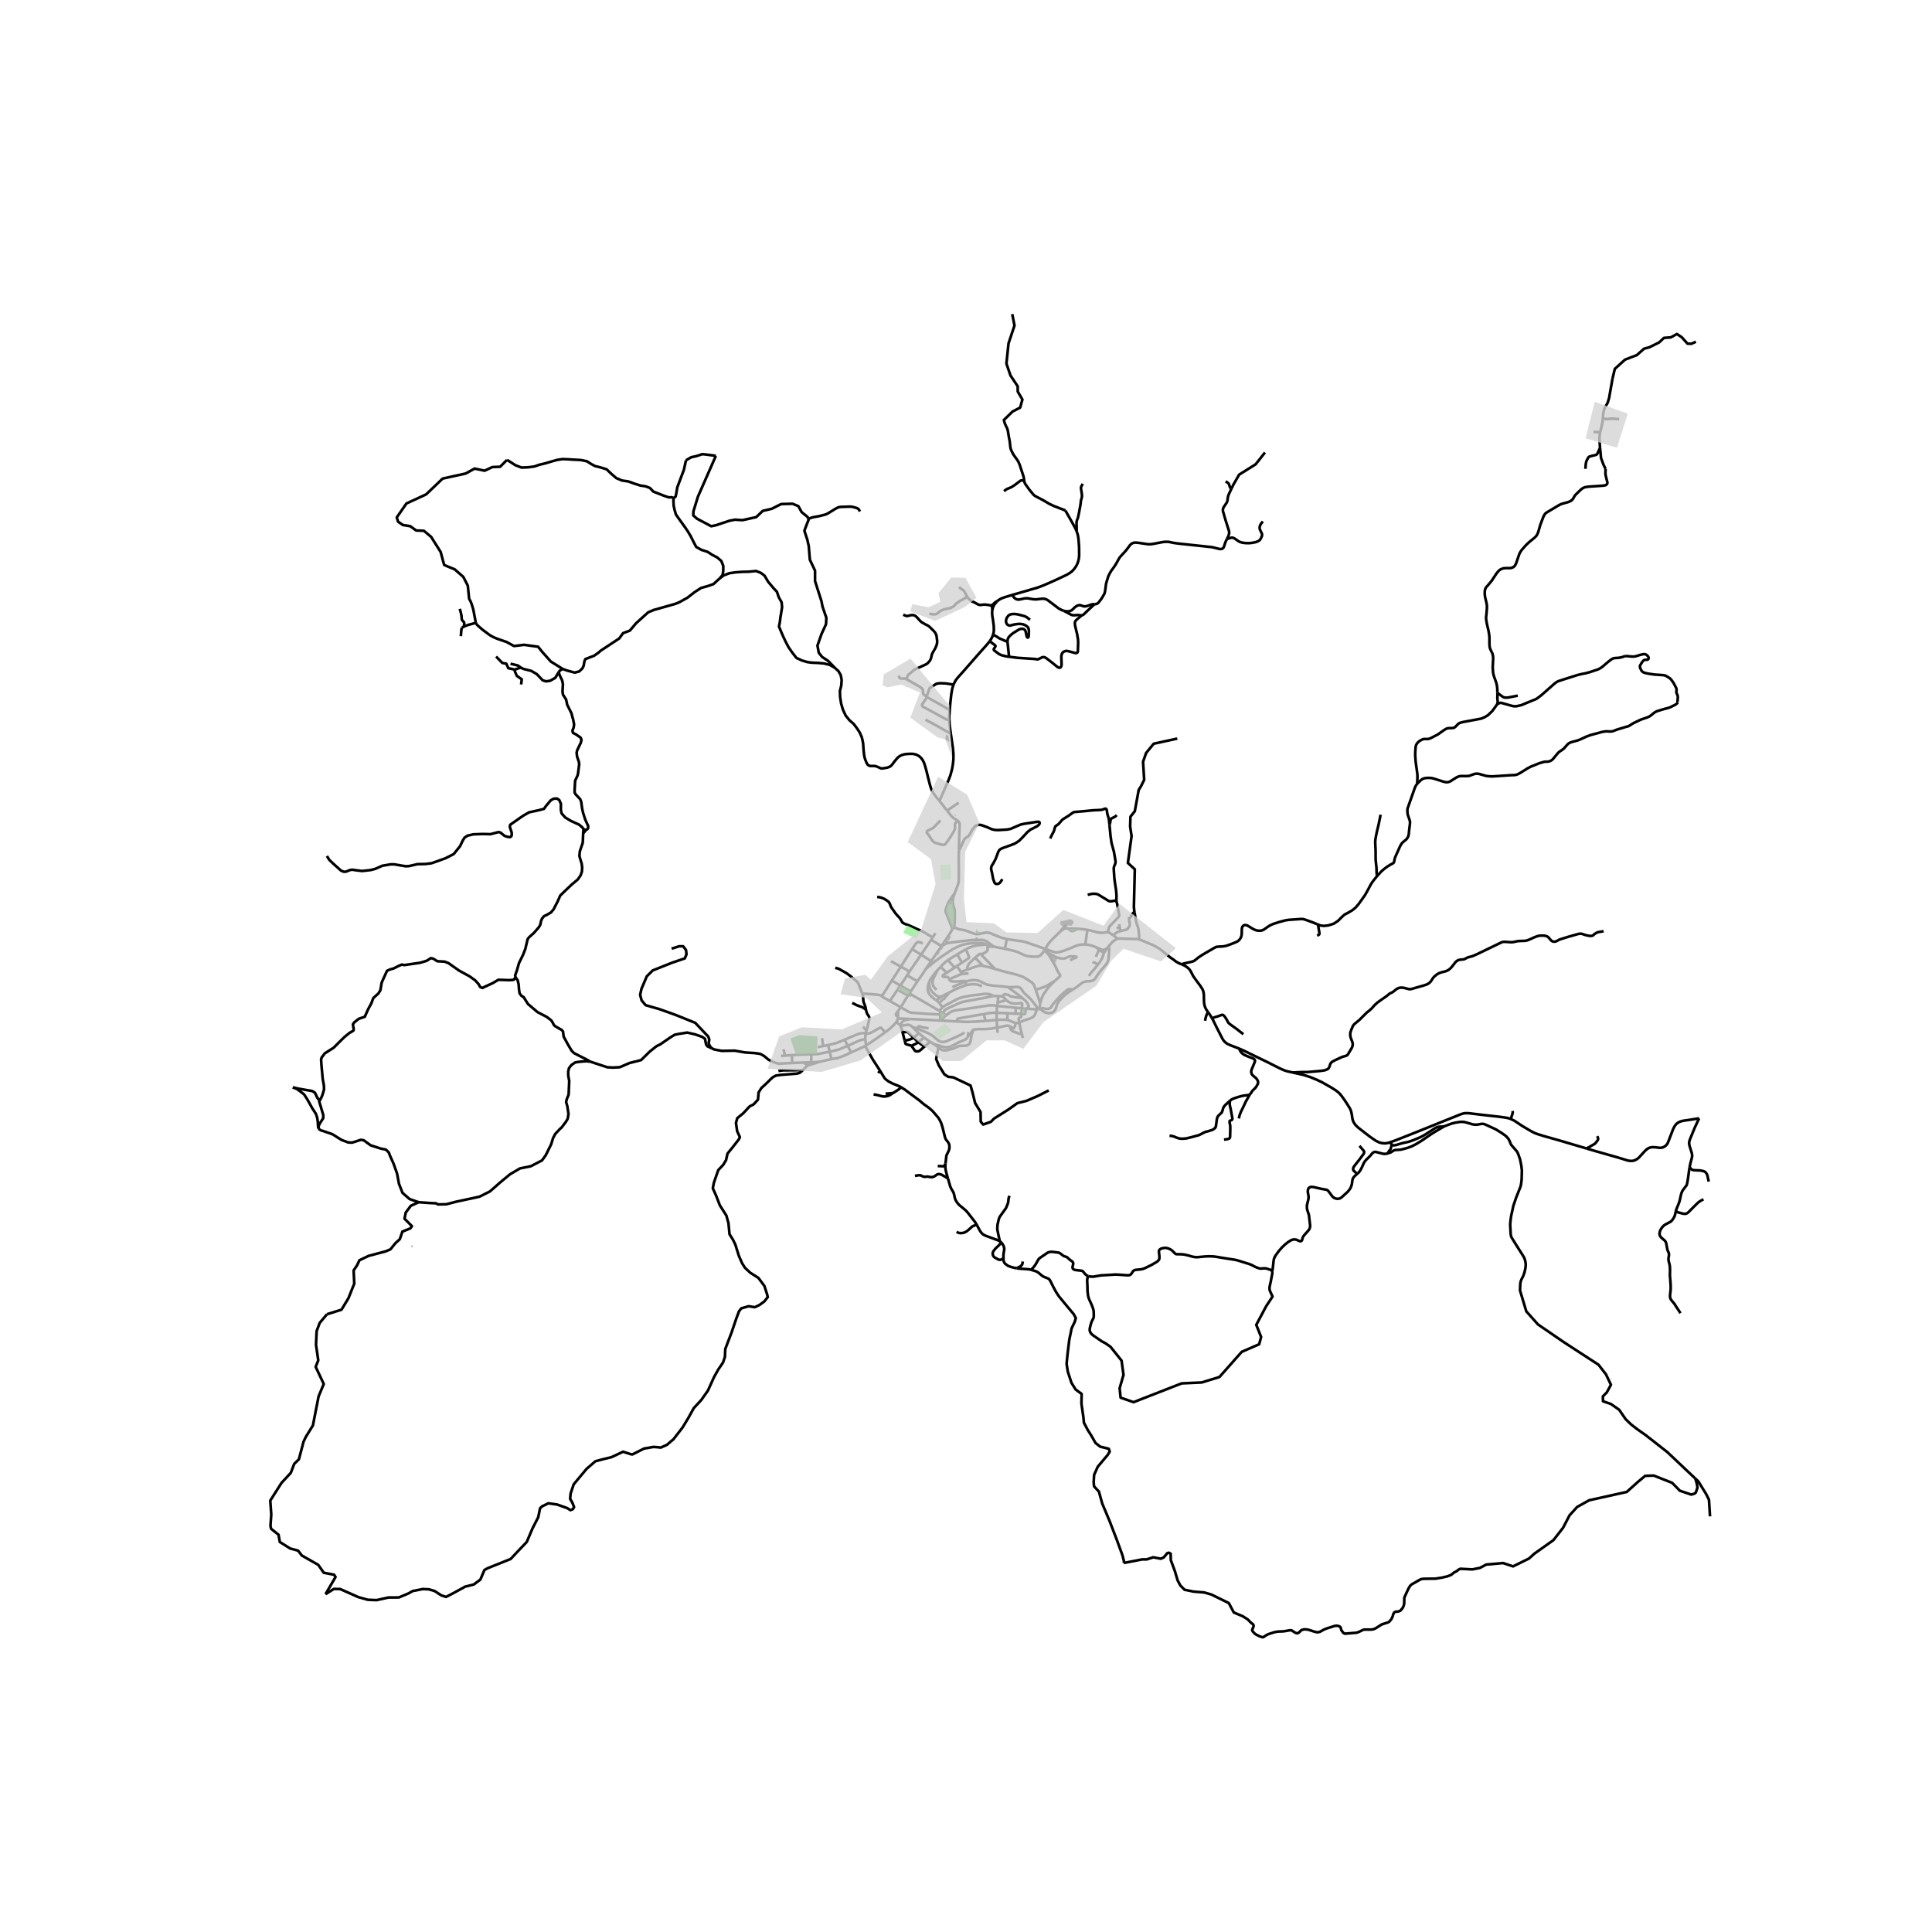 <svg xmlns="http://www.w3.org/2000/svg" width="960" height="960" viewBox="0 0 720 720"><defs><style>*{stroke-linejoin:round;stroke-linecap:butt}</style></defs><g id="figure_1"><path id="patch_1" d="M0 720h720V0H0z" style="fill:#fff"/><g id="axes_1"><path id="patch_2" d="M90 619.989h558V107.21H90z" style="fill:#fff"/><g id="LineCollection_1"><path d="m188.935 171.396 1.076.646.175.112 1.902 1.223 2.283.868 2.423-.096 2.313-.297 1.802-.628 2.376-.57 2.213-.662 2.002-.57 2.18-.34 2.002.09 2.29.135 2.456.126 2.324.477 1.457.942 1.435.795 2.07.523 2.343.72 1.773 1.7 1.832 1.572 2.154.92 2.305.325 2.282.822 2.23.71 1.915.286 1.624.61 1.33 1.38 2.043.788 1.952.767 1.701.586 1.08-.038h.031l.706.312M268.225 215.532l.227-.216.853-1.086.23-1.47.002-1.89-.73-1.82-1.52-1.302-1.856-.965-1.704-1.111-2.29-.733-1.98-1.109-1.11-2.109-.97-1.957-1.02-1.698-1.06-1.564-1.09-1.518-1.123-1.553-1.168-1.673-.44-1.44-.414-1.811-.093-1.742.046-1.135M255.652 171.515l-.782 3.561-2.468 6.558-.382 2.293-.22 1.1-.785.603M631.375 417.06l1.833-.3M591.217 427.996l2.815.833 9.48 2.706 3.182.981.956.128.842-.032.84-.248.643-.328.737-.569 2.423-2.655.69-.594.577-.353.587-.225.8-.128 1.118.049 1.52.19.764-.024.707-.208.703-.417.516-.491.436-.686 1.997-5.21.516-.988.572-.774.677-.565.767-.389 1.069-.303 4.224-.636M396.468 227.636l-.165-.04-.711-.283-1.08-.575-3.988-3.032-.662-.37-.695-.188-.745-.035-1.836.222-.805.039-.842-.07-1.912-.326-.598-.017-.492.035-1.652.35-.745.11-.541-.082-.485-.194-.497-.382-.879-1.055M371.63 224.095l.455-.434.986-.587 1.354-.509 2.713-.822M401.26 198.025l.4 1.293.244 1.375.23 3.014.037 3.094-.098 1.243-.248 1.117-.293.84-.414.87-.76 1.123-.798.87-.94.713-1.234.714-3.83 1.796-2.828 1.264-2.242.953-1.79.67-6.09 1.772-3.468.997M350.124 298.51l.478-1.135.805-1.844 2.193-5.08.602-1.582.602-2.268.285-1.597.218-1.95.006-2.094-.182-2.106-.801-5.48" clip-path="url(#p4e0bac0110)" style="fill:none;stroke:#000"/><path d="m353.788 268.245.075 1.653.467 3.477M344.91 268.202l1.373.75.95.496.794.422.939.512 1.072.608 1.542.88 1.31.762 1.44.743M250.283 353.55l2.798-.899h1.505l1.068 1.377.18 1.639-.646 1.506-4.59 1.546-7.327 2.919-2.227 2.204-2.001 4.71-.482 2.205.557 2.071 1.49 1.772 5.116 1.47 5.492 1.958 1.79.698 6.094 2.467 4.875 5.143.361 1.13-.259 1.263.38.942.703.963M295.245 396.148l-3.187.143-1.797.114-.85-.202-1.983-.718-1.117-.638-1.551-1.303-1.413-.788-1.99-.296-3.706-.245-3.839-.663-4.833.083-2.791-.526-1.028-.475" clip-path="url(#p4e0bac0110)" style="fill:none;stroke:#000"/><path d="m219.998 395.652 6.292 2.077 1.995.124 2.659-.127 3.691-1.583 4.283-1.082 3.228-3.174 2.495-1.99 1.532-.765 3.49-2.415 1.72-1.072 1.686-.362 3.015-.478 2.992.688 2.615.918 1.051.746.269 1.465.168.71.492.613 1.489.689M156.038 448.033l-3.395-1.179-2.64-2.306-1.32-3.401-.702-3.783-1.276-3.603-1.399-3.155-.422-1.116-1.083-1.074-1.836-.353-3.822-1.229-2.587-1.88-1.039-.183-3.325 1.06-1.46-.085-2.443-.917-3.425-2.149-3.163-1.096-1.2-.373-.828-.622M109.118 405.231l1.49.58 1.76 1.286.993.805 1.155 1.795 1.922 3.42 1.302 1.99.482 1.47.225 1.497.06 1.23.046.593.12.692" clip-path="url(#p4e0bac0110)" style="fill:none;stroke:#000"/><path d="m119.598 409.435-.646 1.017.616 2.049.918 3.094-.045 1.158-.933 1.427-.647 1.102-.188 1.307M334.633 376.831l.054 2.05M334.687 378.88l-.61-.369-.123-.13-.05-.2.005-.237.16-.35.564-.763" clip-path="url(#p4e0bac0110)" style="fill:none;stroke:#000"/><path d="m335.66 375.365-.351.491-.676.975M389.165 354.182l.18-.255.235-.293M375.23 349.989l4.747.678 1.256.177 1.159.31 7.188 2.48M395.084 347.191l-2.743 2.674-.898.947-.565.678-.406.576-.892 1.568M389.58 353.634l1.67.615M440.315 359.34l-.29-.093-.44-.183-.53-.255-.836-.487-.831-.654-1.166-.79-1.422-1.117-2.242-1.865-1.294-.855-1.625-.855-4.616-1.928-.553-.198M416.49 349.846l.24-.048.546-.039 2.6.111 3.127.073.97.053.497.064" clip-path="url(#p4e0bac0110)" style="fill:none;stroke:#000"/><path d="m422.8 340.02.15.873.475 2.713.176.632.203.526.267.63.113.395.064.449.113.91.14 1.22.014.59-.007.582-.038.52M355.797 332.839l-1.088 1.536-.893 1.286M357.347 316.974l-.068 3.497.053 6.193-.057 1.67-.102.693-.143.58-.56 1.5-.673 1.732" clip-path="url(#p4e0bac0110)" style="fill:none;stroke:#000"/><path d="m355.075 335.961.02-.745.11-.554.253-.866.339-.957M311.12 248.87l.02.018 1.316 1.217.842 1.441.367 1.856-.148 2.082-.51 2.054.08 2.174.365 2.42.7 2.39 1.03 2.184 1.392 1.712 1.554 1.368 1.115 1.452 1.066 1.606.808 1.753.313 1.222.233 1.243.12 1.85.128 1.422.188 1.533.316 1.102.591 1.466.44.619.444.286.576.123.7-.01.883.014.67.194.782.328.545.27.471.109.504-.022.865-.14.877-.157.88-.346.466-.35.478-.547.865-1.159 1.06-1.25.618-.512.741-.417.77-.25.81-.185 1.749-.11 1.102.025 1.223.294 1.06.597.742.696.557.77.488.985.395 1.23.527 1.893.436 1.81.42 1.662.348 1.375.428 1.449.313.777.343.586.414.71.317.457.317.458.448.58.318.358.404.402.324.472M352.953 302.095l-.546-.671-1.215-1.59-.55-.671-.518-.654M177.319 232.133l-.079-.383-.095-.588-.759-4.004-.618-2.054-.409-1.002-.537-.979-.481-4.861-1.685-3.279-3.19-2.792-3.912-1.617-.542-1.888-.783-2.968-3.55-5.624-2.71-2.29-2.888-.113-2.167-1.583-2.768-.452-1.806-1.243-.481-1.583 3.61-5.2 7.343-3.393 6.14-5.879 8.606-1.894 3.31-1.837 3.732.792 2.89-1.357 2.889-.113 2.556-2.553M311.12 248.87l-1.822-1.046-2.142-.56-2.274-.213-1.578-.057-.43-.022-.45-.035-1.514-.188-2.035-.596-2.065-.96-1.511-1.934-1.414-2.034-1.094-2.074-.92-1.957-.817-1.886-.753-1.843.303-1.46.231-1.839.236-1.438.391-2.477-.191-1.833-1.036-1.824-.7-2.067-1.198-1.263-2.056-2.45-1.38-2.3-1.364-1.021-1.781-.699-2.723.265-2.362.05-2.468.173-2.404.338-2.105.82-1.469 1.092" clip-path="url(#p4e0bac0110)" style="fill:none;stroke:#000"/><path d="m209.67 249.272 1.385.532 3.071.848 1.73-.424 1.19-1.144.466-.99.3-1.71.362-.777 3.233-1.23 1.822-1.299.572-.551 6.952-4.579 1.46-2.006 2.512-.933 2.287-2.714 4.56-4.112 2.031-.862 8.05-2.275 1.592-.651 3.01-1.696 2.557-2.007 2.438-1.582 2.618-.735 2.016-.707 2.341-2.136M352.2 350.586l-1.278 1.942M354.924 346.34l-1.365 2.224-1.358 2.022M353.295 351.402l-.693-.495-.401-.321M301.21 193.361l.125.37-.723 1.81-.843 2.26 1.084 3.28.542 2.43.42 5.087 1.927 4.07v3.9l2.407 7.516.361 1.922 1.445 4.24-.12 2.374-1.686 3.674-1.505 4.295.482 2.657 1.264 1.583 2.206 1.447 2.524 2.594M156.038 448.033l3.763.27 2.672.134.745.41 3.148-.06 3.739-.977 4.488-.956 4.125-.901 3.883-1.955 3.75-3.302 3.694-3.062 3.744-2.202 4.062-.83 4.155-2.163 1.4-1.956 1.06-2.163.926-1.836.728-2.386.82-1.527 1.664-1.777.775-.71 1.444-1.922.597-.963.155-.34.286-1.734-.266-1.71-.155-1.116-.466-1.582.246-1.103.687-1.666.119-2.752.106-2.335-.355-1.96-.02-1.558.3-1.286.85-1.117 1.437-1.002 1.467-.233 1.535-.141 1.283-.074 1.369.162M192.161 364.222l.76 1.123.347 1.413.158 2.013.217 1.455.745.94.73.396 1.648 2.606 3.528 3.003 3.551 1.858 1.618 1.258.466.748.482.933.368.396 1.483.869 1.083.6.496.629.068.763.173 1.137 1.67 3.066 1.34 2.226.85.819 1.617.84 2.934 1.477 1.505.862M338.916 370.234l11.152 6.484M338.916 370.234l.49-.72M338.916 370.234l-.52.755M121.856 489.777l5.417-1.696 2.589-4.294 2.166-5.425-.24-4.917 1.263-1.864.903-1.922 3.431-1.639 6.38-1.695 1.745-.735 1.866-2.316 1.625-1.47.963-2.825 2.949-1.187.602-.848-2.768-2.769.48-2.317 1.867-2.487 2.944-1.338M334.64 379.551l.047-.67M334.64 379.551l4.392.199M334.092 380.844l.251-.445.196-.466.102-.382M119.598 409.435l-.542.367-.435-.198-.377-.523-.873-1.85-.993-.622-5.055-.89-2.205-.488M374.485 353.592l.745-3.603M389.11 354.272l-.252.412-.511.717-.76.76-.44.221-.523.117-1.031.032-1.662-.092-.87-.088-.688-.16-.7-.253-2.118-1.01-.85-.305-1-.293-3.22-.738M370.49 352.77l.519.133 3.476.689M350.922 352.528l-.052.076M350.922 352.528l1.335-.727.617-.268.421-.131M368.088 352.216l.715.381.558.18.484.063.645-.07" clip-path="url(#p4e0bac0110)" style="fill:none;stroke:#000"/><path d="m353.295 351.402.62-.081.88-.117 3.172-.396 1.946-.2 1.203-.167 1.715-.159 3.149.004.631.06.535.19.7.371 1.515 1.163.486.356.643.345M354.924 346.34l.452-.805M354.658 345.342l.17.593.096.406M481.834 399.703l-.765-.177-1.384-.297-1.268-.417-1.783-.812-3.766-1.914-9.17-4.465-1.844-.82M451.667 379.464l.422.72 1.369 2.797 1.502 2.939.642 1.243.437.668.44.466.481.407.545.37 1.05.467 3.3 1.26M465.774 407.855l.282-.31.647-.976.27-.297.885-.875.338-.442.542-.975.113-.42-.011-.413-.174-.523-.44-.696-1.15-.982-.407-.382-.21-.367-.189-.678.083-.678 1.301-3.165.034-.367-.079-.34-.229-.271-.425-.258-1.573-.587-1.568-.681-.768-.509-.59-.59-.391-.678-.21-.593M591.217 427.996l-10.038-2.97-6-1.7-2.152-.671-1.211-.466-1.31-.676-3.136-1.855-3.025-2.012-1.309-.628M517.919 425.735l2.113-.742 8.344-3.3 8.953-3.609 7.135-2.864.727-.22.677-.13.722-.029.827.032 4.38.527 7.312.833 1.775.248 1.136.198 1.016.339M563.657 414.04l.083.304v.247l-.08.427-.624 2M369.309 225.64l.176.124.143.179.068.189.059.369.048.825M370.106 236.499l.24-1.025.039-1.053-.045-1.158-.264-2.063-.273-1.704-.077-1.157.077-1.013M371.63 224.095l-.493.47-.698.95-.382.818-.254.993M517.919 425.735l.805.804M481.834 399.703l1.003.233 3.223.736 2.36.769 2.277.943 1.978.939 3.538 2.016 1.695 1.081 1.139.917.68.78.925 1.236 1.197 1.77 1.165 1.867.369.757.241.84.173.865.235 1.6.268.828.4.734.448.648 1.063 1.012 4.5 3.476 2.066 1.408 1.17.577 1.075.275 1.06.092 1.054-.127.783-.24M348.588 347.775l-1.018 1.582M331.665 373.055l2.814-4.227M328.393 370.95l.244.302.136.207.199.146 2.693 1.45M335.66 375.365l-3.008-1.72-.987-.59M172.906 233.515l.564-.253.531-.21.532-.175.525-.15 2.26-.594M209.67 249.272l-4.377-2.718-3.146-3.534-1.625-2-5.236-.713-3.732.452-2.809-1.533-3.145-1.07-1.243-.498-1.086-.538-.547-.318-.496-.343-2.424-1.796-1.39-1.208-.652-.636-.253-.335-.19-.35M208.19 250.468l.38-.49 1.1-.706M172.906 233.515l-.762.372M171.334 226.899l.342 1.148.14.595.132.66.05.28.027.244.006.434.031.31.038.202.058.19.094.179.203.238.285.291.172.25.07.226.018.238-.026.303-.068.828M360.484 222.445l-2.852 1.583-.73.484-.59.448-.44.492-.335.37-.587.414-.65.314-.862.191-1.764.392-.73.315-.737.43-.738.644-.47.293-.38.095-.835.043-.779-.117-.692-.176M376.05 244.752l-.587-5.547M368.818 238.94l1.642 1.253.411.321.112.148.019.145-.053.154-.55.837-.071.205.045.209.177.215 1.776 1.335.978.432 1.752.417.994.14M403.149 229.32l-1.844 1.548-.549.593-.157.43-.038.552.113.813.73 3.024.323 1.929.075 1.145-.12 3.447-.158.375-.309.177-.444.021-2.768-.728-.655-.085-.677.184-.587.367-.368.573-.166.678-.022.89.067 1.52.03.947-.135.64-.186.281-.217.154-.251.053-.256-.027-.403-.19-2.11-1.706-2.054-1.58-.632-.382-.365-.084-.508.032-.32.141-1.184.594-.29.077-.26-.01-1-.149-6.342-.424-3.062-.388M337.793 253.082l-.504-.18-.414-.063-.399.003-.308.053-.335-.021-.33-.07-.25-.192-.138-.268-.09-.562M266.787 169.876l-3.852-.509-1.204-.113-2.227.735-1.866.396-1.986 1.13M360.484 222.445l-.884-1.621-.32-.57-.286-.296-.888-.544-.285-.201-.346-.583" clip-path="url(#p4e0bac0110)" style="fill:none;stroke:#000"/><path d="m301.21 193.361-.237-.704-2.227-1.808-1.204-2.205-2.166-.904-4.273.112-3.491 1.753-3.37.791-2.408 2.318-5.116 1.13-2.83-.17-2.046.396-5.115 1.696-1.685.34-5.237-2.77-1.444-1.244.06-1.526 1.685-5.484 6.68-15.206M375.463 239.205l.105-1.081.309-.615.707-.763.933-.777 2.144-1.336.812-.296h.61l.534.17.334.257.264.474.388 1.91.165.351.195.113.2-.057.15-.18.068-.392.072-1.742-.098-.834-.27-.657-.783-.636-.933-.424-1.069-.176-.978.02-1.309.178-1.565.416-.45-.038-.501-.254-.358-.417-.244-.65.053-.813.218-.643.541-.788.504-.4.72-.25 1.146-.07 1.324.176 2.532.678.73.389 1.196.932M369.309 225.64l-.76-.15-1.328-.183-.67.014-1.15.14-.52-.077-.414-.13-1.004-.562-.58-.314-.56-.213-.436-.236-1.027-.954-.376-.53M370.106 236.499l.768.438.45.24 1.182.75 2.957 1.278M305.603 395.666l-3.31 1.014M309.868 394.695l-.914.193-3.35.778M305.603 395.666l-1.655.151-1.639.055M317.179 392.216l5.244-2.397M317.179 392.216l-1.255-2.471M309.868 394.695l.52-.11 1.816-.265 2.221-.834 2.754-1.27M322.423 389.82l.364-.183M327.972 399.026l-2.675-4.127-2.351-4.136-.523-.944M327.972 399.026l-.681.872M335.893 405.248l-.703-.41-2.573-1.045-1.407-.734-.831-.594-.444-.385-.334-.381-1.63-2.673M352.366 433.617l.316-2.835.106-.399.229-.399.55-1.148.194-.608.061-.526-.02-.812-.09-.477-.218-.459-.315-.48-.595-.728-.27-.48-.196-.65-.858-3.47-.481-1.56-.512-1.08-.534-.891-1.083-1.286-1.227-1.399-1.241-1.067-1.859-1.327-1.751-1.472-4.02-2.98-1.338-1.023-1.32-.813M332.76 407.36l.527-.3.7-.448.782-.526 1.124-.838M332.76 407.36l-.497.329-.541.378-.43.203-.661.214-.613.12-.662.039-.651-.096-1.684-.436-1.46-.284" clip-path="url(#p4e0bac0110)" style="fill:none;stroke:#000"/><path d="m330.044 407.587 1.193-.085 1.523-.141M322.787 389.637l-.309-2.332M329.83 384.726l-2.958 2.125-4.085 2.786M322.649 384.896l.232-.827M322.649 384.896l-.076.452M314.766 387.462l2.448-1.04 2.16-.9 1.186-.409 1.15-.098.939-.12M321.354 370.29l-.21-.576-.56-1.304-.727-1.914-.165-.329-.219-.261-.522-.449-1.94-1.638-1.554-1.155-2.397-1.353-.787-.38-1.016-.237M321.354 370.29l.185.681.09.431.072.933.052.655.09.46.512 1.338.167.505.1.378.092.602M322.88 384.069l.42-1.259.127-.765.192-.82.309-1.169.073-.489-.012-.304-.078-.277-.126-.272-.557-.802-.192-.441-.21-.703-.112-.495" clip-path="url(#p4e0bac0110)" style="fill:none;stroke:#000"/><path d="m317.582 373.769.755.339.776.417.998.395 1.012.341.423.207.569.373.6.432M301.135 397.035l1.158-.355M299.155 398.826l.767-.751.688-.736.525-.304M301.135 397.035l-1.696-1.067M295.245 396.148l3.575-.16.619-.02M299.439 395.968l2.87-.096" clip-path="url(#p4e0bac0110)" style="fill:none;stroke:#000"/><path d="m121.31 594.107 3.111-1.966 2.348.052 6.825 3.024 3.495.974 3.276.129 4.342-.974 3.959-.026 3.467-1.46 1.72-.95 3.713-.717 2.24.102 2.183.641 2.485 1.615 1.774.564 2.485-1.282 4.614-2.537 3.195-.795 2.484-1.845 1.502-3.563 1.256-.692 8.518-3.41 2.13-2.28 3.877-4.076 2.184-5.126 2.102-4.101.655-3.281.71-.718 2.403-1.18 3.249.462 3.767 1.333 1.202.77.928-.385.437-.77-.683-1.717-.791-1.333.19-2.024 1.148-3.41 4.804-5.767 3.304-2.845 2.71-.705 3.307-.819 4.258-2.007 2.772.892.674.13 1.821-.91 2.595-1.302 3.466-.596 1.445.094 1.267.148 2.278-1.003 2.515-2.157 3.386-4.388 2.1-3.477 2.039-3.682 2.812-3.048 2.456-3.477 2.337-5.15 1.564-2.771 1.723-2.528.713-2.102.139-2.975 2.376-6.228 1.663-4.927 1.09-2.92.851-1.06 2.713-.78 2.337.353 1.762-.856 1.763-1.301 1.267-1.599-.217-.985-1.03-3.18-2.238-2.994-2.99-1.896-2-1.86-1.09-1.729-1.228-2.826-1.286-4.128-.872-1.785-1.287-2.045-.396-4.11-.78-2.843-2.438-3.833-1.34-3.49-1.28-2.862.386-2.022 1.645-4.749 1.828-1.945 1.077-1.774.548-2.442 1.91-2.346 2.316-2.975.386-.802-1.016-2.193-.447-3.11.488-1.773 2.214-1.812 2.396-2.575 1.464-.744 1.645-1.774.223-2.67 1.036-1.64 2.29-2.125 1.108-1.127.956-.846 1.088-.563 2.12-.282 5.772-.453.982-.308.679-.543.416-.407" clip-path="url(#p4e0bac0110)" style="fill:none;stroke:#000"/><path d="m290.096 399.154.593-.141 1.202-.127 7.264-.06M291.082 393.52l1.353-.113M322.573 385.348l-.09.738-.011.73.006.489M315.924 389.745l2.148-.964 1.853-.858.79-.28.873-.24.89-.098M292.435 393.407l2.649-.18M291.91 391.075l.282.74.121.436.122 1.156M295.245 396.148l-.161-2.92M302.367 392.89l-.97.024-4.481.19-.336.022-1.496.101M302.367 392.89l-.058 2.982M309.22 391.912l-3.684.755-1.07.171-1.188.03-.91.022M302.309 395.872l-.016.808M309.868 394.695l-.649-2.783M309.22 391.912l-.636-2.432M315.924 389.745l-3.282 1.368-2.301.569-1.122.23M308.584 389.48l-1.782.345M314.766 387.462l-1.213.515-1.986.785-2.983.718M304.77 390.22l2.032-.395M315.924 389.745l-1.158-2.283M306.802 389.825l-.459-2.926M329.83 384.726l.203-.151.646-.456 1.005-.82 1.494-1.42.914-1.035M335.628 382.1l-.203-.108-.28-.194-1.053-.954M339.885 382.593l-.52-.4-.417-.201-.403-.067-.428-.014-1.716.253-.432-.006-.34-.058M336.357 384.726l-.174-.671-.3-1.077-.166-.527-.089-.351" clip-path="url(#p4e0bac0110)" style="fill:none;stroke:#000"/><path d="m339.032 379.75-2.093.556-.257.132-.206.159-.199.247-.342.47-.196.314-.093.258-.018.214M371.596 382.939l-2.4.417-1.806.141-1.4.035-1.406-.014-1.405.124-.27.077M349.711 390.33l.887.655.587.325.534.12.718-.003.813-.11 2.212-.646 1.734-.774.527-.13 1.124-.043.964-.017.65-.156.433-.212.455-.455.282-.58.124-.61.237-1.548.135-.576.516-1.508.126-.217.14-.126" clip-path="url(#p4e0bac0110)" style="fill:none;stroke:#000"/><path d="m360.668 386.435.414-.572.786-.989.534-.795.203-.204.14-.103.163-.053M380.8 385.316l-.691-.05-.418-.088-1.674-.621-.703-.34-.343-.261-.225-.279-.21-.484-.2-.565-.17-.237M371.596 382.939l1.256-.226 1.37-.29.936-.187.432-.004.29.035.286.124" clip-path="url(#p4e0bac0110)" style="fill:none;stroke:#000"/><path d="m378.559 381.222-.309 1.11-.27.695-.157.159-.135.051-.177-.024-.205-.092-.406-.313-.282-.214-.452-.203M380.8 385.316l.422 1.512M379.871 381.098l.327 1.738.358 1.477.245 1.003M339.885 382.593l1.94.774M342.45 385.05l-.578-.505-.987-.992-1-.96M341.824 383.367l.766.3 2.249.925.809.318.97.498 1.042.692.786.64 1.038.897.693.424.478.176.563.085.621-.05.907-.25 1.128-.509 2.04-.872 1.974-.933.858-.47.714-.448M346.057 383.204l-1.188-.149-.685-.11-.85-.246-.53-.175-.252-.07h-.15l-.094.047-.057.075-.427.79M348.062 389.141l-1.43-.924M349.711 390.33l-.625-.46-1.024-.729M360.668 386.435l-.395.534-.339.293-.462.28-1.407.596-.718.269-.542.303-1.302.721-1.166.548-.748.236-.817.081-.865-.042-.873-.24-.917-.332-.813-.223-1.242-.318M360.668 386.435l.232-1.762M371.596 382.939l-.177-2.883M371.596 382.939l.216 1.955M356.587 380.653l-6.117-.325M367.285 380.487l-3.213.191-3.031.141-1.49-.007-2.964-.159" clip-path="url(#p4e0bac0110)" style="fill:none;stroke:#000"/><path d="m366.62 377.926-1.957.329-3.57.607-3.754.672-.337.107-.19.12-.105.2-.12.692M367.285 380.487l-.666-2.56M371.419 380.056l-1.32.149-2.814.282M371.434 377.425l-.034 1.423.019 1.208M375.395 380.106l-.64-.07-1.662-.008-1.674.028M375.395 380.106l.023-2.49M378.559 381.222l-.554-.113-1.948-.826-.662-.177M379.871 381.098l-.944.145-.368-.02M379.871 381.098l.136-.048M386.315 376.14l.649-.05M386.315 376.14l-3.851-.193M380.007 381.05l1.132-.58.58-.233 2.125-.661.903-.424.541-.452.414-.547.265-.722.348-1.292M350.068 376.718l.373.235M350.068 376.718l1.17-1.3M351.238 375.419l-1.26-1.716M370.22 371.177l-.723-.395-.7-.247-.794-.136-.854-.025-.718.067-1.13.185-3.146.339-3.27.614-1.128.339-.948.36-1.861.99-2.638 1.412-.697.452-.375.287M370.22 371.177l1.838.01" clip-path="url(#p4e0bac0110)" style="fill:none;stroke:#000"/><path d="m351.363 377.538.533-.791.305-.354.383-.296 1.25-.611 2.907-1.314 1.15-.502 1.07-.336 1.275-.237 2.8-.503 1.518-.325 1.64-.26 4.027-.832M372.058 371.187l1.407.19M371.791 373.578l.181-1.717.086-.674M374.959 372.71l-.418-.524-.455-.441-.346-.258-.275-.11" clip-path="url(#p4e0bac0110)" style="fill:none;stroke:#000"/><path d="m381.109 372.02-.865-.13-3.276-.49-.314-.077-.24-.11-.494-.348-.127-.08-.15-.025-.182-.006-.235-.058-.54-.166-.188-.021-.156.033-.152.082-.37.345-.355.408M380.814 375.792l1.433.145M380.814 375.792l-.157 2.06M374.959 372.71l.474.356.726.434.547.248.672.183.627.06 1.08-.01 1.18-.138.357-.023.145.037.098.089.05.163.004.388-.105 1.295M378.567 375.563l1.287.12.96.109M350.414 378.077l-3.994-.194-6.246-.433-.722-.085-.422-.113-.567-.28-2.802-1.607M335.66 375.365l.753-1.147.943-1.606 1.04-1.623M371.644 374.903l.147-1.325M371.644 374.903l6.923.66M371.434 377.425l.094-1.607.116-.915M352.597 378.354l1.488-1.102.688-.353.666-.22.903-.19 3.841-.53 5.755-.876 2.89-.428.917-.017.771.07 1.128.195M371.434 377.425l3.984.192M366.62 377.926l1.513-.286 1.19-.159.907-.06 1.204.004M380.657 377.851l-2.191-.09M382.247 375.937l-.167 1.665-.031.117-.063.092-.107.064-.16.03-1.062-.054M380.007 381.05l-.36-1.036-.031-.291.03-.188.065-.115.12-.086.533-.223.117-.088.061-.095.03-.16.085-.917M382.247 375.937l.217.01M374.959 372.71l-1.418.434-1.75.434M378.567 375.563l-.101 2.197M375.418 377.617l2.92.138.128.005M329.83 384.726l-1.377-1.602-.186-.118-.185-.021-.165.042-3.087 1.71-.722.303-.631.165-.904.143M387.542 376.068l-.208-.021M399.786 368.817l-1.113.664-1.204.833-1.242 1.08-1.64 1.803-.512.805-.406 1.137-.308 1.018-.67.847-.835.446-1.008.169-.887-.17-.585-.204-.83-.544-.497-.396-.507-.237" clip-path="url(#p4e0bac0110)" style="fill:none;stroke:#000"/><path d="m399.786 368.817-.677-.191-.631-.01-.464.132-.422.205-.523.571-.422.286-.726.665-.858.784-2.65 2.956-.77 1.298-.883.467-.906.042-1.087-.318-.521.064-.704.3M375.583 367.842l2.828 2.088 1.976 1.453.722.637M382.464 375.947l.545-.39.269-.283.079-.168-.002-.163-.062-.28-.412-.817-.43-.59-.567-.586-.775-.65M359.84 365.776l1.513-.347 1.027-.162.831-.018.921.092 1.069.318 1.294.66.963.474.839.24 1.975.3 3.1.254 2.211.255M386.964 376.09l-.63-.845-.775-1.095-1.418-1.787-1.196-1.138-.685-.593-.617-.582-.575-.824-.497-.678-.323-.36-.358-.226-.414-.124-.496-.05-1.238.078-1.203.018-.956-.042M386.964 376.09l.37-.043M359.84 365.776l.305 1.306M359.84 365.776l-4.952 2.11M353.732 364.941l.252.41.278.209.327.155.76.053 1.05-.014 1.26-.056 1.653-.122.261.017.153.066.114.117M365.945 367.561l-1.098-.436-.835-.234-.824-.092-.733-.006-.82.074-.87.127-.62.088M353.494 370.014l.674-.346 1.147-.615.997-.491 1.234-.512 1.418-.537 1.181-.431M350.997 371.328l2.497-1.314M346.257 366.044l.083 1.278.169.763.361.77.711.982 1.118 1.018.79.438.507.127.519.024.482-.116M348.702 372.547l.312.023.284-.064.346-.175.694-.473.659-.53" clip-path="url(#p4e0bac0110)" style="fill:none;stroke:#000"/><path d="m349.41 361.498-.866 1.002-1.41 1.901-.523.826-.354.817M348.702 372.547l-.288-.128-.472-.346-.838-.674-.535-.63-.417-.582-.219-.544-.135-.456-.045-.554.06-.66.116-.888.328-1.041M349.979 373.703l.876-.695.284-.38.37-.291.348-.082.62-.908.522-.483.252-.262.243-.588" clip-path="url(#p4e0bac0110)" style="fill:none;stroke:#000"/><path d="m348.702 372.547.932.773.345.383M353.254 357.792l2.516 2.808M356.749 355.669l-.904.53-2.591 1.593M350.553 360.304l1.068-1.13 1.027-.944.606-.438M367.702 352l.386.216" clip-path="url(#p4e0bac0110)" style="fill:none;stroke:#000"/><path d="m345.08 361.02 2.975-2.465 2.678-1.947 3.07-2.07 1.226-.79 2.01-1.01 1.601-.622 2.032-.46 2.355-.247 2.573-.004.654.085.628.184.82.327" clip-path="url(#p4e0bac0110)" style="fill:none;stroke:#000"/><path d="m359.972 353.755 1.28-.601 1.173-.445.981-.255 1.9-.29 2.396-.163M345.08 361.02l1.945-2.825M341.893 365.71l1.799-2.545 1.388-2.144M349.41 361.498l-1.513 3.097-.23.509-.112.406-.027.798.08.587.127.431.418.614.85.954M349.41 361.498l1.143-1.194M387.67 373.956l-.09.495-.246 1.596M389.165 354.182l-.055.09M389.165 354.182l2.086.067M386.006 368.835l1.664 5.12M393.12 365.524l-2.415 1.505-1.076.573-.947.381-2.676.852M370.86 361.124l4.3 1.192 3.485.849 1.825.59 1.004.441.707.431 1.437.876 1.095.802.372.374.271.477.65 1.68" clip-path="url(#p4e0bac0110)" style="fill:none;stroke:#000"/><path d="m389.595 354.556.67.63.406.487.748 1.075.539.998.643 1.085.512.815.902 1.986.422.78.496.723.145.252.026.165-.033.162-.123.168-1.113 1.013-.715.63" clip-path="url(#p4e0bac0110)" style="fill:none;stroke:#000"/><path d="m387.67 373.956.44-1.664.376-.932.417-.845.9-1.296.963-1.314 1.33-1.378 1.024-1.003M366.31 359.947l-2.908-3.06M360.5 361.333l2.361-.839 1.584-.508.602-.12h.7l.564.08M370.86 361.124l-2.244-.665-2.305-.512M358.057 362.204l2.444-.87M358.057 362.204l.354.802M356.472 360.109l.619.647.462.61.504.838M413.162 352.723l-.287.368M399.786 368.817l1.662-1.11 1.046-.848 1.031-.727.768-.304.774-.106 1.49-.113.654-.184.482-.289.482-.495 1.316-2.027 1.565-1.865 1.06-1.244.49-.657.353-.854.196-.961.158-1.943.072-1.095-.05-.707-.173-.565M416.49 349.846l-.463.2-.713.425-.478.355-.42.357-.569.667-.685.873" clip-path="url(#p4e0bac0110)" style="fill:none;stroke:#000"/><path d="m363.402 356.887-.845.81-.633.61-.704.778-.368.494-.244.523-.105.442-.034.427.032.362M365.52 355.627l-.103-.097-.11-.047-.107-.01-.117.042-.826.63-.855.742M370.86 361.124l-5.34-5.497M358.41 363.006l.61-.106 1.911-.13M353.732 364.941l3.904-1.688.775-.247" clip-path="url(#p4e0bac0110)" style="fill:none;stroke:#000"/><path d="m352.802 362.529-1.256.807-.194.187-.026.173.04.163.107.125.22.088.394.043.796-.072.219.023.15.072.117.13.363.673M358.498 358.75l-1.193.78-.833.579M355.77 360.6l.452-.307.25-.184M358.498 358.75l2.29-1.505.22-.188.089-.17.03-.199-.057-.23-1.098-2.703M356.749 355.669l2.012-1.215 1.21-.7M358.498 358.75l-1.75-3.081M355.77 360.6l-2.968 1.929M352.802 362.529l-2.249-2.225M368.088 352.216l-.053.583.197.092.127.133-.141.133-.17.013.043.384-.113.61-.184.239-.338.371-.141.132-.368.173-.564.331-.268.305-.17-.172-.226-.013-.2.097M350.47 380.328l-3.445-.187-7.993-.391M332.376 365.393l3.354-5.174M332.376 365.393l3.158 1.917M328.393 370.95h.237l.188-.069.173-.143.163-.28 3.222-5.065M321.354 370.29l1.512.059 3.045.232.972.09.623.126.887.153M341.893 365.71l-3.853-2.246M339.406 369.514l1.438-2.203 1.05-1.601M335.534 367.31l1.515-2.31.991-1.536M338.958 362.065l-.267.391-.65 1.008M338.958 362.065l-3.228-1.846M338.958 362.065l4.291-6.296M332.041 358.233l3.69 1.986M339.903 353.704l1.313-1.97.316-.353.309-.188.36-.13.255.01.434.115.992.41M339.903 353.704l-3.25 5.038-.923 1.477M347.025 358.195l-3.776-2.426M347.025 358.195l1.895-2.728 1.95-2.863M343.25 355.769l-3.347-2.065M343.25 355.769l3.775-5.541M347.025 350.228l.545-.871M347.025 350.228l3.845 2.376M326.895 334.259l.716.088.454.089.535.155.914.374.707.437.635.45.362.314.218.297.248.544.267.717.196.378 1.572 2.264.84.972.586.6.437.58.368.678.278.47.263.243.47.283.697.286 1.158.403 4.785 2.162.7.353 3.269 1.96M389.595 354.556l3.849 2.066 1.023.382 1.046.177.767.07.64-.098.64-.311.714-.325.703-.124 1.52.014.373.03.223.068.077.105-.007.113-.106.115-.466.177-.463.198-.575.258-.741.437M355.376 345.535l-.718-.193M355.376 345.535l.19-.431.07-.167.038-.174.04-.325.094-1.818.026-2.377-.037-.82-.08-.53-.199-.6-.299-.954-.098-.484-.035-.514-.011-.38M375.23 349.989l-1.912-.509-1.692-.629-2.411-1.024-.76-.23-.644-.092-.579.06-2.618.523-.598.025-.538-.039-.745-.212-1.452-.575-1.572-.559-.756-.169-1.08-.177-.677-.138-.511-.197-1.31-.512M355.075 335.961l-.149-.218-.154-.137-.209-.08-.224-.023-.252.052-.27.106M353.816 335.661l-.148.251-.298.586-.293.686-.166.478-.308.832-.214.742-.004.347.064.282.154.438.523 1.24 1.412 3.493.12.306M356.902 305.883l.256.228.339.541.12.399.038.445-.152 3.135-.156 6.343M373.552 327.646l-.625.95-.312.396-.512.332-.534.11-.466-.054-.41-.296-.587-1.526-.406-2.268-.324-1.272.019-.728.162-.582.632-1.007.857-1.611 1.001-2.692.38-.608.421-.35.655-.338 3.194-1.141 1.354-.523.82-.467.97-.67 1.302-1.308 1.708-1.865 1.098-.894 1.509-.787 1.113-.572.628-.548.21-.36.061-.319-.143-.271-.297-.12-.5.003-5.026.766-1.166.276-2.445 1.045-1.309.559-1.211.24-3.348.205-1.22-.05-1.18-.254-1.746-.784-2.091-.763-.873-.142-.903.17-.632.375-1 1.257-.85 1.569-.655.883-.327.275-.46.226-.447.354-.421.607-.527 1.187-.67 1.484-.676 1.23M352.953 302.095l4.334-2.967M356.902 305.883l-.417-.372-.617-.325-.68-.452-.614-.587-1.621-2.052M404.479 351.955l-1.349.058-1.016.149-.666.158-.73.276-3.29 1.374-2.213.742-.786.148-.725.06-.595-.042-.775-.216-1.083-.413M397.986 346.04l-.653-.089-.363.004-.256.076-.355.182-.474.328-.801.65M397.622 344.921l-.391-.015-.182.04-.156.07-.136.086-.178.192-1.495 1.897M416.49 349.846l-1.595-1.273M404.479 351.955l.754-5.42M408.382 352.958l-.769-.3-.959-.304-1.125-.246-1.05-.153M412.63 347.428l-.537.03-.512.083-.702.092-.775-.018-.71-.092-1.144-.254-2.235-.59-.782-.145M401.526 346.133l.298.026.617.018 1.49.17.749.085.553.102M409.119 359.48l-.433.573-.917 1.151-.734.84-.41.44-.294.387-.239.417-.212.446M411.364 355.104l1.51-2.013M409.119 359.48l.568-.66.62-.975.397-.7.224-.53.436-1.511M409.585 353.917l.189.14 1.59 1.047M412.875 353.09l-.645.513-.418.247-.414.12-.372-.004-.478-.085-.752-.272-.978-.466-.436-.185M408.382 352.958l1.203.959" clip-path="url(#p4e0bac0110)" style="fill:none;stroke:#000"/><path d="m407.291 359.073.276-.375.077-.066.107-.015.132.042 1.236.822M408.393 356.577l1.192-2.66M412.63 347.428l.365.028.41.113.57.388.92.616M417.594 346.962l-.617.197-.542.226-.511.297-.554.43-.475.46M417.041 344.39l.269 1.193M417.594 346.962l-.284-1.379M422.8 340.02l-.457.14-.117.205-.218.137-.117.315-.277.383-.102.465-.539.466-.248.11.073.547.015.506.204.315-.059.328.073.644-.073.492-.218.343-.335.383-.132.383-.564.294-2.115.486M416.08 345.929l1.23-.346M416.041 335.541l.026.424.101.385.132.354.805 4.312-.025.246-.094.219-.14.224-1.02 1.127-2.182 2.257-.243.34-.105.22-.06.24-.14.562-.08.295-.115.274-.27.408M438.742 275.24l-8.787 1.921-2.83 3.449-1.142 3.277.42 6.727-1.203 2.43-.843 1.357-1.444 7.913-1.625 2.035-.12 3.617.541 3.617-1.384 10.005 2.588 2.373-.35 14.056.128 1.286.11.717M450.181 377.176l-.695-1.04-.422-.898-.263-.96-.098-.792-.034-1.02-.019-1.622-.097-.848-.15-.671-.272-.657-.812-1.272-1.644-2.204-1.036-1.475-.607-1.208-.445-.812-.42-.55-.644-.581-.596-.428-.514-.297-1.098-.502" clip-path="url(#p4e0bac0110)" style="fill:none;stroke:#000"/><path d="m491.17 344.537-.727-.285-1.053-.445-2.86-1.039-.97-.268-.692-.014-4.461.304-1.332.19-2.257.594-2.362.763-1.196.544-.813.523-1.362.975-.842.388-.941.092-.94-.106-.948-.325-.798-.452-1.745-1.06-.486-.162-.534-.018-.455.173-.3.322-.174.307-.112.484-.027.565-.026 1.516-.098.663-.263.729-.617.861-.685.537-1.015.431-1.49.593-1.776.601-1.136.198-1.678.078-.432.031-.478.13-.79.428-3.054 1.77-1.174.7-1.43.946-1.403 1.134-.428.251-.44.156-.974.246-1.445.297-1.636.456M596.301 161.11l.342-1.257.268-1.132.193-.908.149-1.035.09-.908M600.93 141.116l-1.27 7.22-.534 1.752-.983 1.756-.34.834-.237.916-.14.911-.084 1.365" clip-path="url(#p4e0bac0110)" style="fill:none;stroke:#000"/><path d="m603.398 156.254-1.626-.192-.938-.052-.724.035-.706.122-.622.017-.474-.061-.464-.087-.502-.166M596.301 161.11l-2.432-.19M596.27 166.938l-.088-1.677-.09-1.37-.017-.934.077-.84.15-1.006M598.344 174.774l-.787-1.65-.905-2.437-.267-2.888-.114-.86M590.835 174.72l.136-1.78.135-.735.233-.65.545-1.014.219-.262.275-.144.424-.12 1.934-.484.293-.142.158-.152.181-.339.903-1.96M321.648 382.623l1.233 1.446M451.667 379.464l-.73-1.245-.756-1.043" clip-path="url(#p4e0bac0110)" style="fill:none;stroke:#000"/><path d="m449.086 380.405.142-.705.141-.59.16-.538.167-.44.247-.506.238-.45M171.744 237.078l.104-1.261.042-.634.062-.478.091-.45.1-.368M418.788 582.479l.082-.688-.562-2.172-2.188-5.986-2.563-6.67-2.792-6.652-1.23-4.421-1.812-1.976-.146-1.526.166-2.738 1.355-3.033 3.709-4.421.75-1.213-.333-1.056-3.23-.803-1.73-1.369-1.562-2.739-1.334-2.112-1.417-2.68-.23-2.27-.708-4.93.084-3.54-2.251-1.664-1.542-2.485-1.375-4.186-.438-2.915.355-3.639.646-5.302.875-4.265 1.167-2.445.396-1.37-.813-1.487-2.125-2.543-3.397-4.108-1.16-1.803-.97-1.815-1-2.02-.365-.587-.421-.342-1.29-.526-.614-.276-.515-.343-1.252-1.063-.445-.29-.526-.24-1.79-.572M378.863 472.633l.88.141 3.676.251.316.066.511.107M405.545 475.552l-.47-.193-.534-.412-.948-1.124-.324-.2-.342-.082-1.862-.205-.557-.099-.361-.148-.3-.262-.129-.29-.015-.349.245-1.102.007-.328-.101-.304-.241-.329-.745-.519-.82-.699-.263-.283-.309-.18-.504-.166-.365-.117-.428-.232-.892-.693-.425-.29-.463-.148-2.212-.272-.64.004-.639.113-.428.155-1.844 1.257-1.087.739-.338.307-.256.308-.309.55-.41.753-.541.858-.568.738-.88.89M192.161 364.222l-.767.94-1.534.112-4.138-.14-2.047 1.214-3.4 1.568-.452.269-.857-.34-.632-1.115-1.25-1.385-2.046-1.47-3.912-2.147-4.002-2.812-1.46-.551-2.678-.141-1.505-.947-.918-.212-1.58 1.003-2.407.721-5.898.862-.933-.184-1.355.58-1.715.875-1.324.354-1.129.522-1.97 4.352-.498 2.883-.691 1.144-1.927 1.752-.782 2.049-1.128 2.063-1.287 2.875-2.181.735-1.716 1.328-.527.763.316 1.908-.15.452-1.52.89-1.79 1.47-1.25 1.214-2.768 2.77-3.28 2.076-1.159 1.512-.256.763.15 2.247.452 4.973.452 2.571.045 1.442-.602 2.048-.557 1.357M217.448 308.995l-.429-.636-1.219-1.045-3.017-1.371-2.14-1.297-1.325-1.484-.3-1.3.015-2.303-.587-1.384-.843-.58-1.219.043-1.098.593-1.61 1.88-.963 1.327-1.926.51-3.596.777-2.333 1.342-4.709 3.292-.166.749.287.933.406 1.144.06.834-.166.622-.481.339-.933-.113-1.114-.353-1.534-1.244-.708-.183-3.024.79-2.829-.07-3.536.127-2.182.495-1.113.749-.617 1.003-1.053 2.176-2.347 2.925-2.98 1.526-3.174 1.159-2.183.749-2.272.282-2.874.043-3.204.734-1.264.057-4.258-.72h-1.265l-3.114.522-2.663 1.173-1.73.438-3.16.353-2.528-.31-1.22-.184-.872.17-1.28.536-.857.085-1.053-.396-2.904-2.586-1.535-1.469-.872-1.441M217.316 310.63l-.09 2.466-.064 1.021-1.084 3.173-.143 1.744.249.876.587 1.936.187 1.442-.097 1.533-.497 1.448-1.06 1.498-2.303 1.929-2.746 2.62-1.46 1.42-.992 2.24-1.505 2.918-.948 1.13-1.475.87-1.128.53-.752.91-.384 1.004-.27 1.328-.573.94-1.813 2.077-1.836 1.66-.488.657-.4 1.71-.473 1.978-.843 2.169-1.49 3.03-.775 2.706-.677 1.95.188.679M217.448 308.995l-.132 1.636M217.448 308.995l.913.335M217.316 310.63l1.045-1.3M208.19 250.468l.444 1.293.88 1.859.271 1.3-.15 2.755.165 1.195 1.181 1.85.399 1.93 1.546 3.084.67 2.41.353 1.879-.218 1.271-.376.89.03.446.188.522 1.06.53 1.769 1.244.293.813-.248 1.052-1.324 2.749-.24.96.187 1.513.655 1.886.128.805-.422 3.449-.184.815-.91 1.986-.18 3.13-.016 1.257.354.657 1.715 1.823.384.975.353 2.544.377 1.674.79 2.445 1.075 2.373-.015.806-.3.403-.513.29M194.238 248.882l.858.41 2.903.735 2.047 1.201 2.182 2.29 1.294.41 1.535-.241 1.88-1.074.858-1.42.395-.725M194.238 248.882l-1.264-.876-2.723-.664M191.876 249.547l-.03.579.782 1.766 1.82 1.258-.24 1.936M191.876 249.547l-2.438-.538-.752-1.667-1.52-.31-2.287-2.36M194.238 248.882l-.572.015-1.79.65M632.013 127.366l-1.738.754-1.404-.063-2.14-2.386-1.804-1.193-2.273 1.256-2.54.188-1.804 1.696-3.677 1.82-1.938.503-2.674 2.386-4.412 1.695-3.81 3.453-.869 3.641M557.958 262.398l.703-.318.406-.141.335-.018.452.117 3.476.985.857.184 1.009-.021 1.714-.396 5.628-2.317 1.76-1.286 4.981-4.395.865-.643.663-.318 1.188-.396 5.966-1.893 1.558-.367 1.474-.29 1.46-.396 3.009-.996.873-.431.85-.594 2.001-1.717 1.207-.94.655-.391.47-.153.568-.042.76-.046.801-.095 1.031-.237 1.023-.396" clip-path="url(#p4e0bac0110)" style="fill:none;stroke:#000"/><path d="m625.342 261.773-.114-.079-.062-.141.02-.41.091-1.384-.067-.505-.196-.523-.205-.429-.064-.284-.004-.343.066-.488-.022-.388-.128-.442-.211-.403-.741-1.41-.903-1.275-.463-.476-1.046-.658-.534-.307-.48-.152-.686-.095-2.967-.19-2.31-.34-1.302-.286-.53-.188-.373-.237-.357-.384-.433-.855-.143-.421-.019-.332.057-.374.783-1.272.54-.612.244-.121.261-.071.765-.026.25-.057.213-.154.094-.201.038-.268-.073-.285-.226-.41-.553-.484-.459-.215-.466-.032-.617.11-.933.226-1.501.473-.666.099-.79-.003-2.419-.22M631.823 551.031l1.083 1.017 2.889 4.69 1.083 2.148.289 4.582.102 1.633M403.514 180.303l-.508.908-.15.449-.016.311.313 2 .064.727-.008.379-.105.522-.23.746-.071.417-.064.741-.155.99-.466 2.586-.417 1.925-.358.89-.098.414-.06.65.03 1.138.046 1.93" clip-path="url(#p4e0bac0110)" style="fill:none;stroke:#000"/><path d="m397.064 190.25.103.243 1.981 3.483 1.097 1.972.52.989.496 1.088M368.818 238.94l.446-.618.459-.82.383-1.003M353.942 264.591l-.112 1.404-.102 1.282.06.968" clip-path="url(#p4e0bac0110)" style="fill:none;stroke:#000"/><path d="m345.29 259.694-.022.247-.196.422-.308.551-.437.6-.56.799-.113.212-.037.329.093.263.305.292 2.994 1.593 5.152 2.838.517.25.345.098.765.057M538.338 419.674l-.43.11-.538.056-.91.039-.523.098-.53.16-.617.314-3.98 2.567-.817.435-1.192.583-2.13.872-1.598.559-.861.208-1.012.208-.843.208-2.278.668-.496.063-.32-.006-.248-.05-.291-.227M517.226 429.535l.963-1.243.535-1.753M372.596 462.563l-.515-.278-4.819-1.784-.639-.325-.493-.329-.463-.515-.428-.593-1.264-2.353M353.263 439.173l.864 2.986.398.87.655 1.108.233.48.158.587.278 1.278.279.756.474.805.774.94 2.032 1.674.587.523.549.607 2.754 3.518.677 1.08M356.549 459.007l.421.321.271.134.395.06.745.014.65-.098.614-.209.775-.462.756-.64 1.05-.968.204-.152.256-.128.57-.2.719-.293M373.114 462.981l-.066-.075-.452-.343M376.208 445.649l-.279.734-.09.53-.082.947-.189.713-.376.968-.324.728-2.121 2.945-.316.53-.24.728-.422 1.85-.105 1.152.037.876.338 1.66.557 2.553M369.309 225.64l.402-.153.245-.149.21-.2.704-.668.339-.23.42-.145M558.038 258.203l-.05-1.73-.136-.968-.225-1.017-.933-2.65-.234-.932-.09-.933-.075-1.427.165-3.172-.06-.883-.203-.912-.466-.94-.421-.911-.158-.63-.083-.868-.008-2.643-.105-1.173-.226-1.279-.646-2.812-.219-1.328-.06-.898.143-1.159.18-2.176v-1.08l-.105-.743-.61-2.586-.105-1.123.046-1.16.195-.685.339-.6.564-.6 1.43-1.718 1.888-2.862.775-.918.61-.46.684-.303.594-.162.764-.036 1.636-.01.542-.103.526-.223.429-.328.35-.442.35-.738 1.174-3.427.308-.636.534-.806 1.678-1.9 1.226-1.16 1.896-1.54.67-.664.316-.509.399-.897.827-2.862 1.114-2.897.436-.833.383-.467.64-.445 4.552-2.707.617-.275.842-.262 1.873-.515.896-.417.549-.46.316-.402.511-.933.467-.586 2.031-1.958.722-.494.677-.255 1.13-.198 5.431-.374.87-.117.432-.177.304-.287.135-.257.036-.363-.182-.785-.467-1.88-.082-.699.053-1.664M345.29 259.694l-.026-.142-.079-.12-.194-.132-.261-.115-.444-.327-.184-.236-.114-.347-.014-.794-.076-.375-.169-.314-.316-.389-.647-.487-4.258-2.417-.715-.417M336.623 229.058l.843.407.342.088.369.018.534-.124.82-.205.56-.032.49.085.462.202.437.314.752.816.707.785.595.509 1.422.812.79.381.617.438 1.594 1.569.52.6.323.594.233.735.233 1.873-.06.855-.196.734-.398.961-.96 1.668-.285.555-.177.54-.15.823-.253.696-.29.516-.552.636-.414.4-.538.327-4.093 1.862-.376.258-.41.374-.346.312-.74.593-.411.328-.192.251-.188.386-.444 1.084M353.942 264.591l-3.697-2.105-4.955-2.792M355.367 255.148l-2.873-.455-2.197-.085-1.324.198-2.558 1.696-1.125 3.192M528.142 292.077l1.377-1.343.655-.46.79-.275 1.128-.113 1.212.043.963.204 3.445 1.103 1.001.247.625.035.511-.092.587-.219 2.287-1.441.594-.297.512-.162.647-.1 1.677.015.918-.007.632-.127 1.633-.608.767-.163.73.03.647.147 2.317.664 1.407.156 1.084.028 6.944-.459 1.263-.043.7-.141.557-.226.723-.382 2.866-1.794 1.098-.572 3.205-1.293 1.505-.439.489-.12 1.128-.028.678-.134.54-.233.656-.488 1.948-2.345.399-.396 1.098-.75.708-.522 1.12-1.286.55-.55.511-.326.79-.29 1.407-.374.866-.247.684-.255 2.565-1.18 1.4-.516 4.37-1.186 1.032-.177.64-.056 1.03.07.707-.014.55-.078 1.489-.586 3.49-1.06.798-.212.527-.268.812-.53.632-.382 1.753-.834 1.038-.487 2.303-.791.7-.297.473-.29 1.385-1.116.519-.34.579-.282 2.633-.805 1.437-.354 1.016-.381 1.798-.897.519-.41.426-.417M334.479 368.828l.594-.847.461-.67M335.534 367.31l3.872 2.204M334.479 368.828l3.918 2.161M389.595 354.556l-.485-.284M397.986 346.04l.344.029h.956l1.264.024.976.04" clip-path="url(#p4e0bac0110)" style="fill:none;stroke:#000"/><path d="m397.986 346.04 1.236.876.182.074.195.003.307-.079 1.62-.78M350.47 380.328l-.003-.12M350.44 376.953l-.026 1.124M350.44 376.953l.923.585M350.414 378.077l.053 2.131M350.467 380.208l2.13-1.854M352.597 378.354l-1.234-.816M381.7 179.243l.135.587.27.551 1.55 2.17 1.505 1.815.505.424.594.325 2.467 1.286 2.182 1.3 1.784.855 4.372 1.695M377.23 117.072l.843 4.24-2.227 6.671-.782 7.52 1.505 4.409 2.708 4.07v1.922l1.745 2.996-.842 2.997-2.829 1.47-3.235 3.151.384 1.378.308.657.542 1.11.248.855.316 1.957.406 2.205.203 1.894.143.72.287.693.669 1.342 1.407 1.972.557.904.413.983 1.407 4.274.158.721.136 1.06" clip-path="url(#p4e0bac0110)" style="fill:none;stroke:#000"/><path d="m374.146 183.023.978-.706.335-.166.854-.332.647-.293 1.121-.71 2.07-1.566.285-.173.27-.06.298.025.696.201M624.562 451.286l.241.212.233.17.4.161 1.767.467.62.07.456-.038.44-.18.515-.375 1.49-1.533 2.016-1.992.647-.501 1.43-.82M636.796 440.343l-.527-2.394-.233-.509-.354-.487-.33-.29-.565-.226-1.083-.233-2.386-.113-.53-.081-.29-.142-.278-.236-.544-.656M633.208 416.76l-1.611 3.465-1.61 3.913-.354.904-.135.636v.629l.135.692.835 2.67.106.573.045.487-.06.572-.557 2.07-.226 1.053-.1.552" clip-path="url(#p4e0bac0110)" style="fill:none;stroke:#000"/><path d="m624.562 451.286.188-.65.97-2.395.242-.763.36-1.631.227-.954.225-.636.4-.756 1.038-1.35.323-.444.195-.586.279-1.54.549-3.956.118-.65M624.562 451.286l-.285 1.271-.226.756-.286.516-.557.869-.541.543-.663.368-1.43.741-.578.439-.58.621-.58.897-.255.65-.12.679.03.543.21.502.437.558 1.271 1.095.347.466.18.452.113.657.339 1.78.18.516.316.657.09.46.008.529-.188 1.067-.007.473.075.55.353 1.385.12.869.03 1.222-.037 1.865.165 2.013.128 2.105-.015 1.18-.256 2.338.053.608.196.593.436.629.956 1.13.503.819 1.776 2.692M353.263 439.173l-.318-1.097-.496-1.886-.15-1.123-.009-.777.076-.673M349.462 434.54l1.948.089.264-.036.207-.106.173-.205.312-.665M340.964 438.207l1.37-.216.375-.021.35.046.644.31.425.167.38.067.466-.018.584-.07.24.014.749.151.541.05.444-.042.455-.145.395-.205.85-.597.343-.12.447-.032.482.088.564.24.787.45 1.408.849M373.964 468.885l-.021-.907.083-1.003.18-.968.057-.6-.094-.555-.18-.561-.508-.894-.367-.416M373.964 468.885l-.593.414-.297.134-.32.057-.316-.007-.383-.11-1.306-.71-.413-.339-.226-.389-.15-.497-.004-.428.116-.455.313-.523.549-.682.58-.572.887-.83.308-.385.405-.582" clip-path="url(#p4e0bac0110)" style="fill:none;stroke:#000"/><path d="m378.863 472.633-.73-.134-1.278-.318-1.114-.403-.74-.505-.494-.399-.23-.342-.202-.428-.094-.477-.017-.742M465.774 407.855l-1.14 2.049-.324.55-.552 1.188-.813 1.702-.497.99-.5 1.324-.14.53-.093.642M458.378 410.186l-.09.996-.008.452.106.594.24 1.01.651 3.553-.022.297-.087.18-.158.138-.64.272-.13.12-.039.17.012.233.24 1.19.034.505-.004 1.205-.064 2.606-.086.304-.135.202-.24.137-.588.188-1.226.158M458.378 410.186l.58-.424.541-.29 1.85-.635 1.641-.445.963-.148 1.129-.134.406-.103.286-.152" clip-path="url(#p4e0bac0110)" style="fill:none;stroke:#000"/><path d="m435.853 423.241.865.103.779.197.846.368 1.057.353.677.092.862.01 1.12-.106 1.701-.402 3.002-.813.662-.317 1.083-.566.73-.339 1.016-.247 1.474-.473.64-.34.542-.48.225-.53.106-.798.248-1.843.196-.728.308-.544.519-.474.711-.689.207-.306.135-.421.316-1.085.331-.586.505-.558 1.662-1.533M457.23 200.88l1.2-.389.486-.11.41-.003.372.106.395.19 1.475 1.04.572.265.786.247 1.26.166 1.091.028 1.189-.092 1.366-.257.763-.255.617-.339.327-.29.263-.367.448-.979.094-.389-.008-.342-.108-.322-.745-1.554-.068-.572.135-.743.384-.741.7-.849" clip-path="url(#p4e0bac0110)" style="fill:none;stroke:#000"/><path d="m458.903 182.169-.943 1.975-.221.611-.162.611-.12 1.095-.095.371-.158.403-1.083 1.629-.186.315-.171.503-.041.348.06.597 1.015 3.448 1.197 3.78.07.438.016.357-.079.389-.196.682-.575 1.159" clip-path="url(#p4e0bac0110)" style="fill:none;stroke:#000"/><path d="m407.927 225.132.402-.009.331-.06.369-.184.346-.297 1.2-1.586 1-1.724.226-.812.143-.933.225-1.816.271-1.046.625-1.978.384-.791.609-1.067 1.237-1.718.584-.9.564-1.014.688-1.237.553-.7 1.67-1.812.583-.696 1.125-1.526.474-.488.587-.346.56-.16.58-.03.921.08 3.589.527.956.003.774-.085 4.06-.756 1.097-.07.918.042 1.84.385 1.753.24 9.013.962 3.415.367 1.092.25 1.606.414.59.06.373-.042.346-.152.36-.357.25-.586.315-.997.233-.632.467-.975M471.424 168.63l-3.491 4.409-6.14 3.844-2.15 3.738-.74 1.548M456.764 179.38l.91.63.2.201.147.262.293.933.128.304.143.19.318.269M474.098 473.756l.068.371-.034.547-.55 2.868-.413 1.886-.064.618.041.597.147.505.948 2.038-2.336 3.539-3.731 7.007 1.805 4.521-.722 2.713-6.5 2.825-8.306 9.38-6.62 2.035-7.464.339-17.936 7.007-4.815-1.696-.36-3.503 1.444-4.972-.723-5.312-4.122-5.157-1.873-1.307-1.415-.748-3.333-2.303-.541-.516-.384-.543-.211-.65.038-.869.511-1.957.271-.643.527-1.07.124-.353.064-.403-.038-1.748-.12-.713-.203-.643-.43-1.145-.91-2.006-.24-.621-.21-.848-.204-1.681-.015-1.519-.113-2.472.03-.389.087-.452.278-.761" clip-path="url(#p4e0bac0110)" style="fill:none;stroke:#000"/><path d="m474.098 473.756-.256-.318-.35-.19-1.467-.492-.571-.084-.681.024-.948.071-.46-.057-.725-.232-.978-.417-1.264-.671-.903-.346-4.37-1.357-.971-.212-3.65-.565-2.948-.487-1.295-.184-1.903-.056-1.467.084-2.685.255-.836-.028-.82-.135-1.895-.53-1.125-.257-.85-.117-1.565-.05-.5.011-.366-.063-.29-.145-.635-.664-.538-.523-.734-.48-.838-.346-.786-.152-.873.06-.828.208-.542.357-.248.343-.056.413.18 1.646.023.692-.06.438-.203.403-.595.586-2.121 1.236-2.378 1.159-.812.317-.82.156-1.964.198-.481.176-.37.276-.721 1.102-.362.282-.398.142-.587.035-3.168-.22-1.399-.07-1.693.113-2.482.142-1.181.07-1.829.311-.947.177-.888-.021-.91-.15-.17-.068M505.757 437.483l-.862.77-.485.547-.256.449-.146.508-.189 1.455-.225.799-.271.692-.429.65-.707.854-2.287 2.078-.534.317-.67.156-.722-.042-.798-.297-.662-.558-1.125-1.54-.53-.643-.357-.234-.5-.126-1.452-.24-3.206-.735-.85-.014-.489.19-.36.318-.212.572-.06.742.301 1.794-.022.537-.09.572-.37 1.512-.134.57-.03.447.052.883.158.63.346 1.038.21.656.46 3.935-.068.72-.15.453-.279.473-1.775 2.01-.286.41-.234.466-.113.417-.075.413-.21.324-.268.149-.267.021-.334-.099-1.005-.445-.527-.12h-.586l-.602.134-.625.311-.993.65-1.09.89-1.076 1.038-1.106 1.279-1.132 1.54-.46.795-.191.498-.15.621-.287 2.621-.116.848-.15.614M514.51 303.614l-.707 3.512-.52 2.154-.36 1.59-.346 1.936-.075.848.037 1.116.113 2.346v1.985l.022 1.399.174 1.745.105.904.045 1.141.019.855.147 1.417M528.142 292.077l-.443.629-.391.783-2.393 6.79-.301.883-.12.559v.727l.113 1.088.571 1.682.249.735.052.515-.045.664-.27 2.155-.151 1.597-.15.643-.316.7-.445.572-.684.579-.76.636-.436.55-.467.85-1.82 4.061-.203.672-.121.72-.094.4-.195.31-.283.212-.842.42-1.257.799-1.106.833-1.06.912-1.61 1.809M491.17 344.537l1.003.393 1.264.128 1.61-.198 1.987-.622 1.595-1.046 1.399-1.413 1.038-.932 1.46-.763 1.474-.89 1.211-.99 1.144-1.335 2.317-3.256.842-1.492 1.287-2.402.557-.904 1.12-1.462.686-.791M557.958 262.398l-.391.604-1.43 1.979-1.61 1.54-1.248.763-1.325.537-6.771 1.265-.94.254-.482.19-.42.34-1.017 1.046-.414.275-.571.128-.971.042-.655-.007-.631.183-.82.466-2.453 1.724-2.746 1.42-.685.22-.737.056-.88-.028-.52.106-.887.438-.722.495-.565.642-.308.538-.188.67-.15 2.106-.008 1.258.128 1.9.165 1.329.339 2.38.173 1.35.023 1.166-.099 2.304M631.823 551.031l-3.07-2.881-7.343-6.951-8.065-6.329-3.13-2.203-2.347-1.809-2.046-1.977-2.408-3.504-3.07-2.147-2.948-1.017-.06-1.809 1.443-1.469.783-1.412.783-1.47-1.866-3.899-2.769-3.56-12.94-8.42-9.63-6.611-4.333-4.86-2.348-7.798.113-2.586.158-.798.248-.657.685-1.356.467-1.321.353-1.561.128-1.363-.135-1.053-.249-.975-.428-.932-2.574-4.055-1.843-2.966-.203-.439-.105-.367-.083-.523-.188-3.454.068-1.137.263-2.084.452-2.055.398-1.866 1.038-3.037 1.182-2.988.383-.961.196-.685.158-.961.132-1.2.086-3.392-.203-1.737-.474-2.304-.53-1.589-.362-.869-.29-.53-1.583-1.822-.444-.534-.263-.416-.482-1.215-.384-.7-.7-.82-.68-.571-1.407-.968-1.986-1.222-1.042-.47-2.72-1.261-.508-.19-.526-.096-.546.021-.97.188-.899.12-.79-.046-.749-.145-1.9-.555-1.034-.261-.884-.078-.922.07-1.594.255-1.415.367-2.295.859-.239.06M505.757 437.483l.613-.548.373-.491.402-.628.56-1.145.591-1.324.342-.537.481-.569 1.299-1.272 1.053-1.215.334-.286.316-.148.37-.063.364.066 2.475.636.61.064.767-.064 1.558-.48.62-.396.512-.321.327-.13.425-.064 1.923-.134.947-.234 1.392-.374 1.587-.572 1.603-.806 2.197-1.335 3.506-2.409 1.467-.925 3.567-2.105M320.474 190.613l-.417-.76-.264-.258-.492-.261-1.452-.414-.497-.084-.666-.036-3.487.117-.583.099-.466.173-.783.402-2.133 1.319-.989.569-.515.24-2.347.61-2.258.41-.763.21-1.152.412M407.927 225.132l-.23.005-.613.057-.53.148-1.272.442-.53.145-.497.052-.429-.028-.47-.162-.677-.244-.422-.035-.5.091-.59.276-.606.434-.606.605-.598.523-.571.268-.776.142-.951-.071-.59-.144M403.149 229.32l-.437-.01-.82-.11-.357-.004-1.309.11-.527-.06-.459-.127-2.772-1.483M407.927 225.132l-2.408 2.245-1.618 1.561-.368.252-.384.13M565.64 259.243l-3.74.728-1.023.007-.463-.102-.5-.28-1.876-1.393M557.958 262.398l.15-.438.038-.435-.12-1.427.03-1.271-.018-.624M505.757 437.483l-1.32-1.24-.095-.184-.06-.25.02-.446.086-.304.406-.625 1.523-1.925 1.836-2.437.158-.335.075-.329-.041-.317-.15-.266-1.562-1.801M490.845 348.668l.587-.262.185-.166.086-.23-.011-.399-.523-3.074M451.667 379.464l1.114-.397 1.053-.3.685-.24.763-.293.222-.04.248.04.241.146.553.638.636 1.031.53 1 .252.297.44.36 2.088 1.494.628.456.591.49 1.67 1.272M481.834 399.703l2.733-.156 2.92-.042 2.203-.184 2.558-.233 1.388-.212.681-.222.52-.272.345-.346.256-.505.332-1.021.27-.456.425-.367.862-.477 2.257-1.06.827-.34.659-.18.632-.186.414-.255.315-.403 1.381-2.345.248-.685.076-.65-.136-.713-.67-1.78-.15-.87.053-.946.316-.933.692-1.632.451-.544 1.91-1.596.768-.756 2.07-2.063.692-.516 1.075-.96 1.099-1.251 1.015-.912 1.272-.932 2.16-1.484.669-.579.53-.406.512-.23.606-.307 1.406-1.127.688-.343.727-.169.808.007.802.148 1.527.403.508.022.586-.09.88-.267 3.586-1.025 1.072-.353.647-.346.606-.463.323-.37.786-1.21.286-.363.422-.395.846-.678.79-.442 1.06-.347 1.087-.25.64-.237.643-.322.79-.653.61-.692 1.249-1.61.376-.33.52-.335.567-.173.703-.074.81-.089.45-.127.776-.434.488-.209.685-.166 1.004-.282 1.678-.742 9.14-4.416.55-.148h.843l1.964.142.812-.022 1-.219 1.047-.198 2.452-.078.828-.162.835-.332 2.031-.904 1.166-.417.91-.127h1.392l.85.184.595.325.376.416.82.933.421.276.504.126.534-.028.52-.176 1.113-.6.82-.255 2.144-.678 4.01-1.145.624-.106.527.014 1.806.58 1.158.233.644.017.41-.046.316-.148.556-.505.685-.448.745-.283 1.971-.31M595.244 423.404l.263.6.053.24-.004.329-.154.381-.798 1.035-.368.34-.565.31-1.324.791-1.13.566M344.52 390.043l2.112-1.826M342.22 388.42l.727.51 1.573 1.113M339.618 389.76l.248.257 1.072 1.534.233.169.331.081.58.014.432-.116.323-.202 1.683-1.454M336.357 384.726l.8 3.087M340.46 386.708l-1.704-1.674-.395-.326-.248-.113-.23-.028-1.526.159M344.387 386.683l-.361-.253-1.576-1.38M340.46 386.708l.7-.555 1.29-1.102M340.46 386.708l1.76 1.713" clip-path="url(#p4e0bac0110)" style="fill:none;stroke:#000"/><path d="m337.157 387.813 1.19-.244.699-.19.647-.265.767-.406M339.618 389.76l-.268-.145-1.335-.371-.372-.124-.17-.144-.071-.216-.245-.947M344.387 386.683l-2.166 1.738M346.632 388.217l-.646-.418-1.599-1.116M339.618 389.76l1.354-.622.775-.403.474-.314M355.367 255.148l-.232.612-.294 1.025-.33 1.978-.4 3.695-.169 2.133M413.471 307.43l.214-.704.083-.381.11-.76.105-.293.165-.205.342-.201 1.027-.527.309-.229.342-.371M391.382 312.488l.67-1.456.534-.932.271-.672.316-1.18.128-.268.222-.194.782-.537.504-.477.907-1.102.38-.339.831-.527 1.452-.907 1.433-1.05.275-.148.286-.078.598-.056 1.982-.166 4.717-.452 1.716-.064 1.015-.064.493-.123.757-.283.27-.06.218.043.162.137.143.3.244 1.548.234.777.222.717.161.898.166 1.656" clip-path="url(#p4e0bac0110)" style="fill:none;stroke:#000"/><path d="m416.041 335.541.048-1.484-.053-1.101-.15-1.52-.353-2.21-.234-1.83-.24-3.47.044-.678.106-.424.406-.918.098-.46v-.544l-.58-3.469-.42-1.526-.49-1.822-.368-2.643-.384-4.013M356.902 305.883l-.332.342-.397.394-.2.309-.093.268-.023.311.068.918-.113.615-.278.679-1.302 2.154-1.67 2.367-.347.403-.221.159-.35.064-.625-.064-2.37-.69-.541-.232-.4-.329-.522-.625-.906-1.456-.343-.444-.47-.587-.101-.237.022-.254.154-.237.373-.219 1.587-.82.357-.233.365-.346 2.253-2.324" clip-path="url(#p4e0bac0110)" style="fill:none;stroke:#000"/><path d="m405.346 333.457 1.636-.357.741-.035.843.074.56.166.681.392 3.291 2.017.362.138.451.039.64-.071 1.49-.279M355.367 255.148l.189-.497.655-1.194.76-.975 1.955-2.184 6.072-6.931 2.577-2.879.943-1.133.3-.415M378.863 472.633l1.377-.689.407-.321.251-.332.128-.343.136-.826M121.856 489.777l-2.708 3.22-1.143 3.052-.241 5.086.843 5.82-.964 2.43 3.01 6.386-1.926 4.633-1.625 8.307-.482 2.487-2.648 4.294-.842 1.752-1.746 6.611-1.745 1.695-1.264 3.334-3.491 3.786-4.153 6.554.361 5.2-.3 4.237.24 1.074 2.768 2.203.482 2.712 3.852 2.43 2.95.791 1.383 1.808 6.14 3.503 2.046 2.938 3.852.735.542.848-3.737 6.404M349.711 390.33l-.828 4.336.963 2.317 2.106 3.39 1.384.905 1.927.226 6.44 3.052.722 2.543.963 3.956 2.046 3.391.06 3.56.903 1.074 2.89-1.017 1.142-1.187 5.297-3.334 3.43-2.43 3.371-.848 4.334-1.865 3.972-2.035M418.788 582.479l6.833-1.33h1.716l2.437-.792 2.829.537 1.113-.509 1.295-1.582.601-.141.662.34.06 2.43 1.505 4.067 1.023 3.447 1.024 1.92 1.565 1.583 3.25.678 4.092.339 2.709.79 6.44 3.165 1.866 3.503 3.34 1.406 1.895 1.215 1.235 1.271.631.452.271.453v.338l-.541 1.385.21.537.723.79.571.396 1.174.594 1.023.367h.451l1.294-.848.602-.282 2.257-.735 1.294-.226 2.137-.085 2.498-.423.511.084 1.355.876.662.198.24-.029.452-.282.933-.904.993-.254h.692l1.023.17 2.257.734 1.023.198.903-.198 1.355-.763.902-.395 3.19-1.017.482-.086.722.029.782.31.271.34.27.989.723.989.572.31 4.394-.367.873-.31 1.564-.764.361-.084h2.649l.842-.142.753-.31 2.317-1.47 2.347-.763.451-.254.783-.932.512-1.102.21-.82.361-.621.542-.254.843-.057.571-.17.422-.253.782-.96.3-.651.242-.848.03-2.062.09-.424 1.414-3.08.663-1.13.632-.565 3.13-1.78.541-.198.722-.084 4.484-.056 2.408-.396 1.956-.452 1.444-.565 1.054-.876 1.053-.537.692-.565.602-.283 4.484.226 2.829-.557 2.347-1.242 6.26-.566 3.731 1.243 5.959-2.938 1.926-1.751 7.162-5.086 3.611-4.633 2.408-4.634 2.829-3.107 4.453-2.486 14.024-3.108 4.213-3.786 2.648-2.204 3.19-.113 6.861 2.712 2.89 2.939 4.243 1.44 1.204-.367.42-.31.302-.735.391-1.243-.21-1.272-.572-2.034" clip-path="url(#p4e0bac0110)" style="fill:none;stroke:#000"/></g><path id="PatchCollection_1" d="m363.828 346.125-.295 1.827 1.858-.147.4-.392-1.373-.293z" clip-path="url(#p4e0bac0110)" style="fill:#006400;fill-opacity:.8"/><g id="PatchCollection_2"><path d="m350.477 376.94 2.18 1.312-2.15 1.988-.061-2.18zM380.87 375.98l-.07 1.74 1.153.04.07-1.74zM334.51 368.788l1.027-1.475 3.862 2.208-.95 1.393zM353.908 335.598l-.797 1.668-.704 2.267 2.225 5.446.269 1.012.038.276.448-.881.218-.393.103-2.298.058-2.43-.072-1.218-.616-1.887-.067-1.4-.1-.192-.243-.1-.273-.029-.285.05zM352.5 351.102l-.085-.074-.108-.043-.117-.005-.112.033-.086.06-.062.082-.032.095.002.1.035.096.066.08.089.057.102.027.107-.004.1-.035.084-.063.063-.093.024-.107-.015-.11zM296.566 393.038l-1.984-6.056 3.327-1.279 6.785.566-.228 6.501zM401.762 346.175l-2.174.98-1.403-1.036z" clip-path="url(#p4e0bac0110)" style="fill:green;fill-opacity:.8"/></g><g id="PatchCollection_3"><path d="m350.38 322.286 3.918-.128.181 5.637-3.986.17zM347.654 384.724l4.52-3.294 2.514 2.642-4.614 3.417zM338.06 344.868l4.863 2.362-1.419 2.569-4.929-2.172z" clip-path="url(#p4e0bac0110)" style="fill:#90ee90;fill-opacity:.8"/></g><g id="PatchCollection_4"><path d="m306.263 399.459-20.211-1.13 4.345-12.106 8.427-3.391 14.902.802 14.926-6.33-5.778-5.425-9.63-1.356 1.685-5.878 7.464-1.357 2.166 1.809 6.284-8.715 12.495-10.038 5.32-16.865-1.685-9.27-8.69-6.42 11.338-24.328 10.81 6.693 4.574 10.626-5.296 10.626-.482 17.634.963 8.591 10.111.452 4.816 3.391 11.556.227 9.63-8.591 14.926 5.878 6.019-8.14 20.945 16.493-5.537 4.973-13.964-4.747-4.574 4.521-5.537 9.27-19.742 13.564-7.463 9.946-6.982-3.164h-6.74l-9.39 7.686h-6.982l-14.444-11.53-16.13 11.304zM339.25 227.877l9.268 3.504 11.056-5.171 4.352-3.42-4.111-7.434-5.278-.141-4.815 5.879.722 3.165-4.454 2.035-6.019-1.13zM328.897 255.456l.463-4.149 9.991-5.879 3.973 4.861 9.046 10.932 1.44 1.366.119 7.173.96 12.735-2.6-6.965-2.929-.743-10.11-7.348 3.61-9.383-7.102-2.94-4.935 1.018zM594.312 149.718l12.3 4.457-4.01 12.682-11.698-3.515z" clip-path="url(#p4e0bac0110)" style="fill:#d3d3d3;fill-opacity:.8"/></g><g id="PatchCollection_5"><path d="m354.081 335.917.064 1.074.508-.06-.063-1.014zM352.545 273.766l-.256 1.764 1.522.98-.389-2.378zM355.711 303.751l.166.32.448-.257-.196-.312zM352.867 350.288l.74.348.883-1.47-.74-.321zM351.004 352.846l-.656 1.045.477.242.714-.988zM349.932 354.58l-.755 1.138.397.223.774-1.137zM398.885 342.587l-3.832.82.159 1.213 1.251.815.3-.379.353-.17.646.037 1.6.051.179-.504.516-.26-.04-.951-.616-.485zM338.995 370.555l-.4.625.821.438.422-.563zM391.774 355.94l-.169.581.676 1.447.77.952.62-.829.3-1.093zM364.418 350.153l-.792-.044-.059-.497-.021-.346.822.026zM153.468 464.897l-.018-.275-.262.015-.034-.531.61-.035.052.806z" clip-path="url(#p4e0bac0110)" style="fill:#a9a9a9;fill-opacity:.8"/></g></g></g><defs><clipPath id="p4e0bac0110"><path d="M90 107.211h558v512.778H90z"/></clipPath></defs></svg>